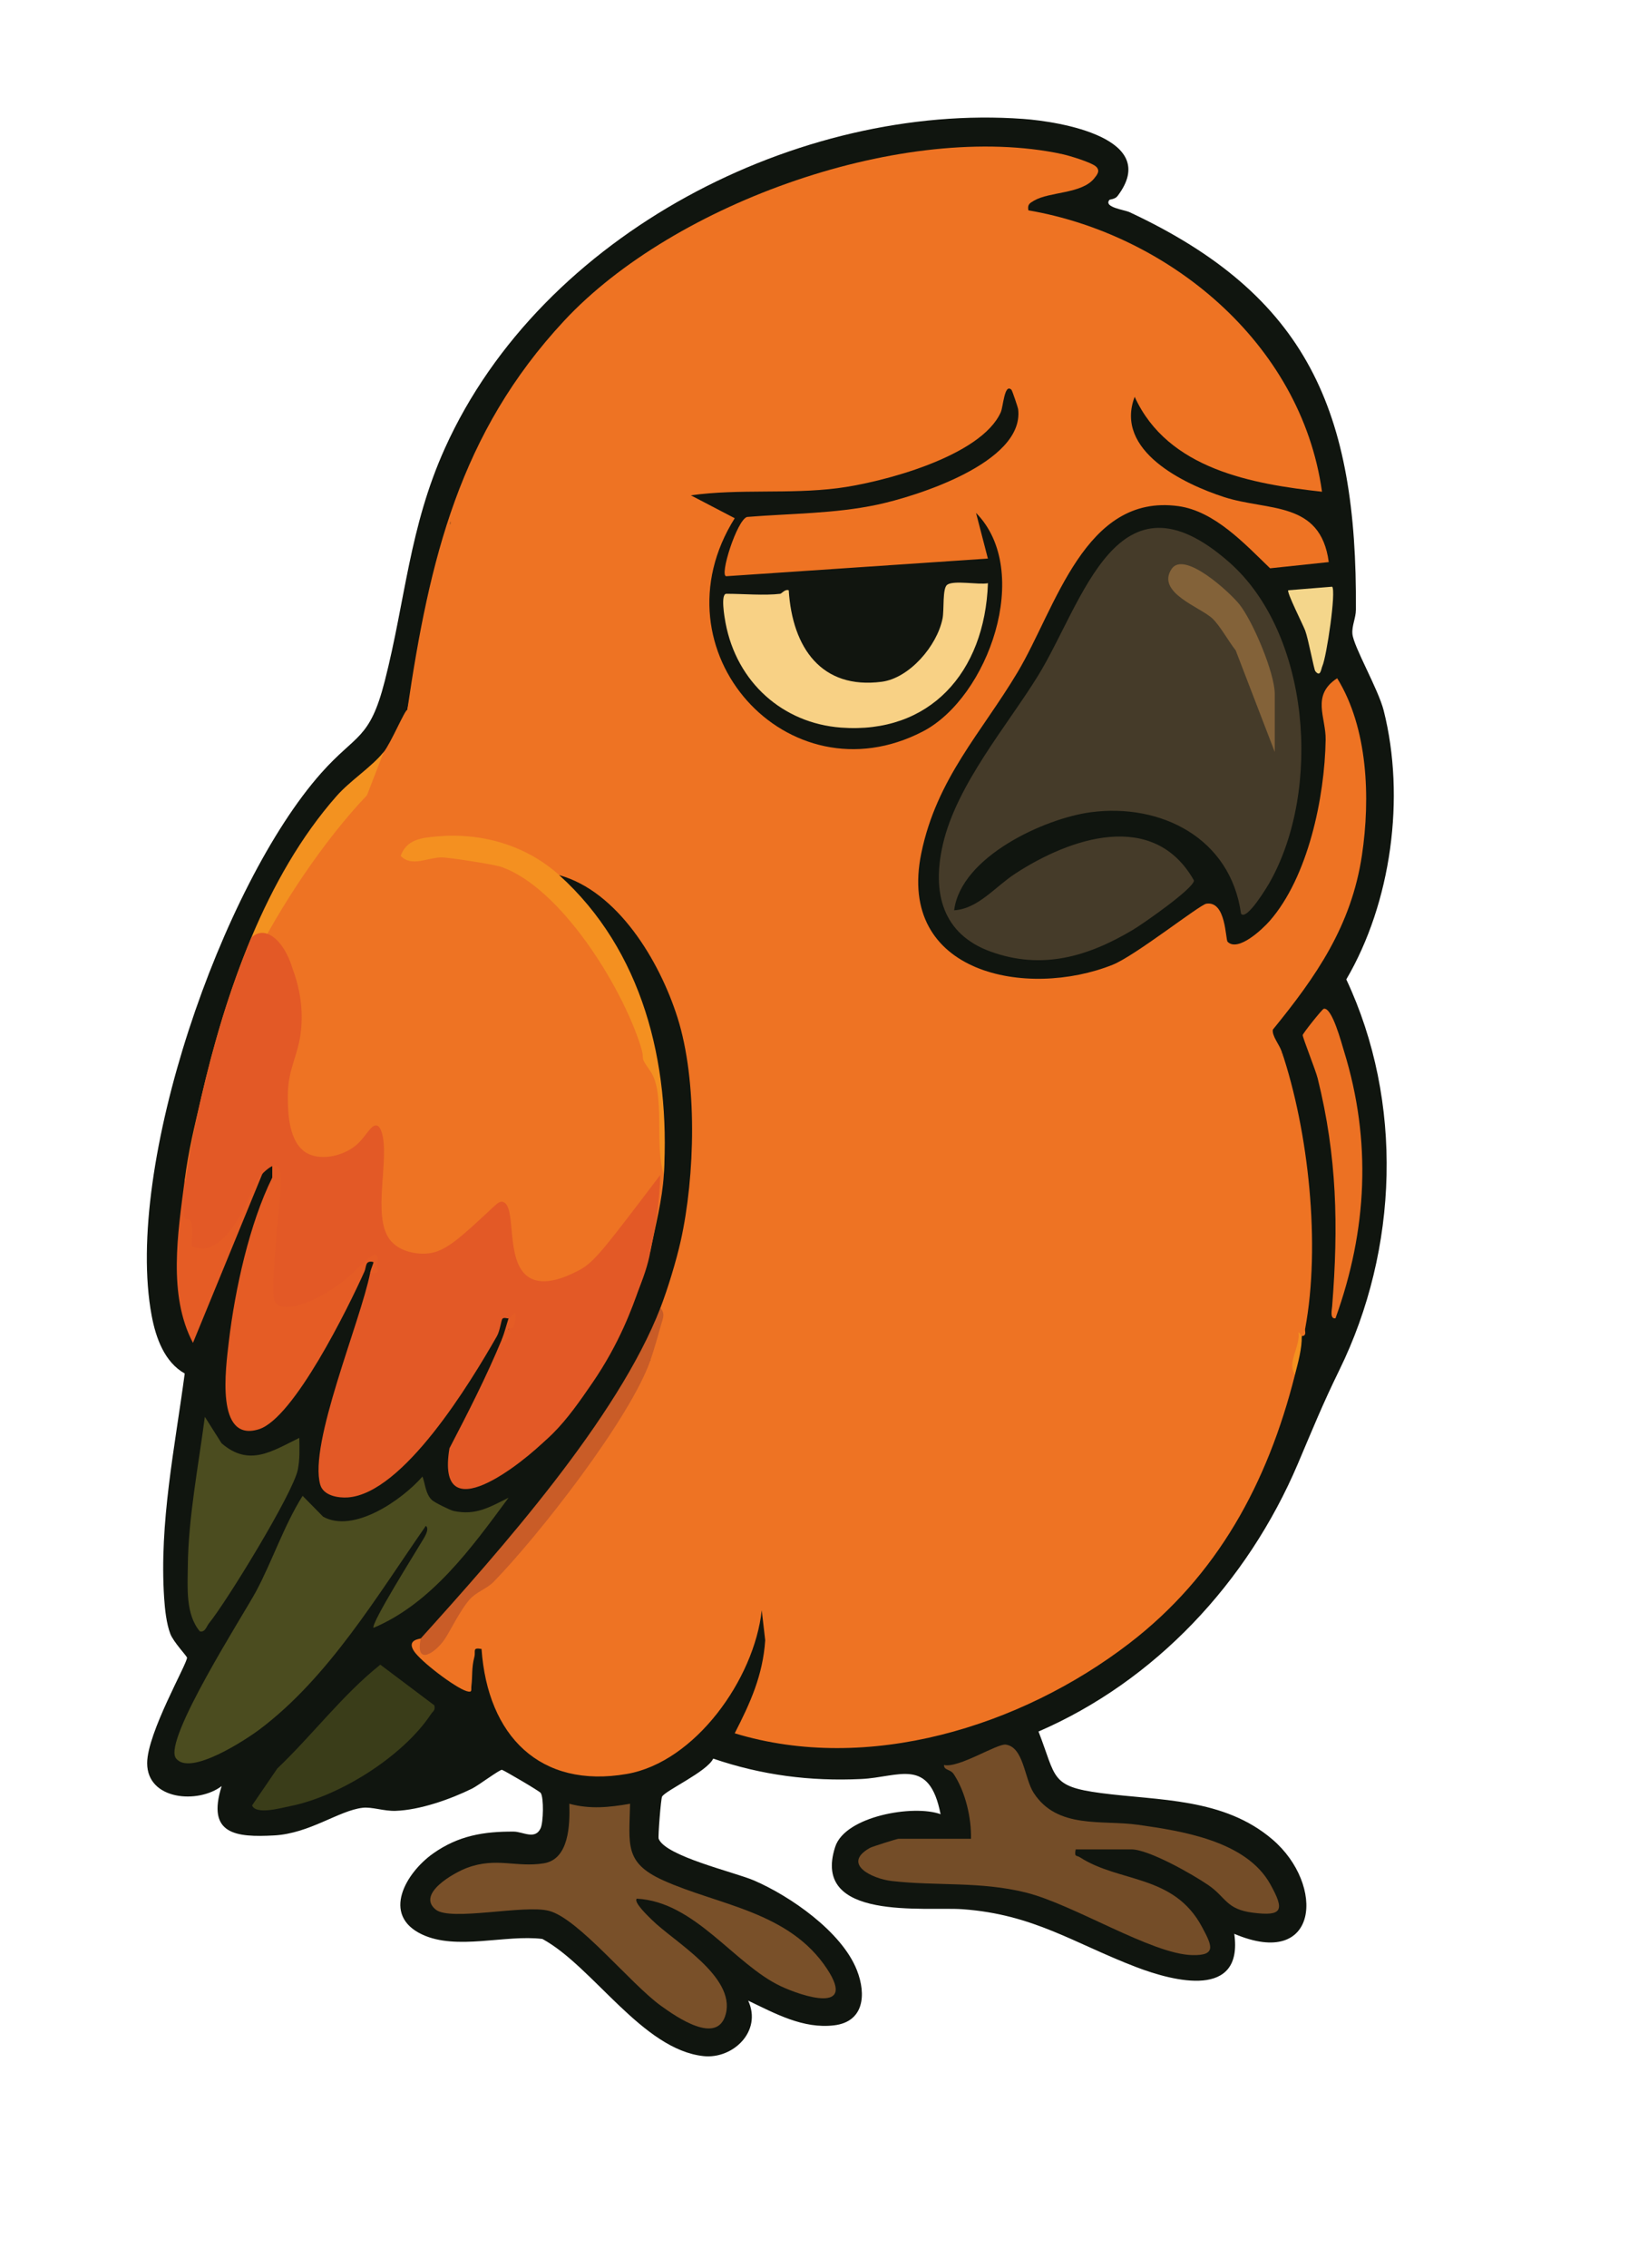 <?xml version="1.0" encoding="UTF-8"?><svg id="wrong" xmlns="http://www.w3.org/2000/svg" viewBox="0 0 612 841.89"><path d="M411.99,74.2c-2.23,2.77,5.54,3.65,7.49,4.56,66.13,30.92,84.56,73.8,84.05,147.56-.02,3.1-1.56,6-1.3,8.96.42,4.76,9.6,20.47,11.62,28.48,8.16,32.3,2.79,71.35-13.89,99.79,21.34,45.44,19.37,100.18-2.55,144.94-6.25,12.76-9.89,21.8-15.43,34.84-18.82,44.28-53.25,80.76-96.32,99.4,6.67,17.14,4.28,20.36,23.19,22.85,21.59,2.84,45.58,1.72,63.69,17.22,19.66,16.82,17.31,48.41-14.18,35.02,3.41,24.36-22.43,17.69-36.34,12.38-23.16-8.83-38.14-19.62-64.59-21.51-13.85-.99-56.27,4.51-47.27-23.16,3.72-11.44,29.16-15.76,39.13-12.11-4.17-21.41-15.45-13.73-29.46-13.06-18.96.9-36.95-1.42-54.97-7.57-2.3,4.84-17.63,11.78-18.99,14.09-.44.75-1.56,14.93-1.27,15.66,2.57,6.5,28.2,12.39,35.36,15.46,13.36,5.74,32.6,18.97,38.24,33.28,3.61,9.16,2.6,19.14-8.35,20.5-11.55,1.44-22.02-4.39-32-9.15,5.26,11.43-5.72,21.74-16.56,20.59-22.76-2.41-41.02-33.22-59.86-43.49-13.76-1.72-31.9,4.4-44.75-1.7-15.15-7.19-5.97-22.86,4.18-30.04,9.39-6.64,18.87-8.18,29.93-8.11,3.39.02,7.95,3.19,9.98-1.25,1.01-2.2,1.23-11.27.04-13.09-.47-.71-13.59-8.37-14.39-8.59-.74-.21-8.87,5.86-11.08,6.95-8.14,4.01-19.42,7.97-28.43,8.28-4.37.15-8.73-1.54-12.23-1.14-8.87,1.02-19.69,9.55-32.87,10.26-14.17.76-25.19-.31-19.49-18.32-8.71,6.67-27.65,5.27-27.67-8.48-.01-11.24,14.97-37.09,14.8-39.2-.04-.55-5.04-5.79-6.2-8.83-1.45-3.8-2.02-9.15-2.29-13.28-1.85-28.03,3.97-55.79,7.64-83.35-7.48-4.21-10.72-13.14-12.28-21.49-10.37-55.59,26.11-159.9,62.96-201.4,13-14.63,17.99-12.18,23.61-34.16,7.7-30.11,9.09-57.04,22.33-86.41,36.06-79.96,131.77-128.25,214.78-122.24,13.6.98,51.38,7.14,34.99,28.65-.91,1.19-2.86,1.22-3,1.4Z" fill="#10150f"/><path d="M394.43,57.2c2.63.56,10.8,3.04,12.54,4.59,1.76,1.56.45,3.11-.68,4.5-4.67,5.7-16.55,4.84-22.25,8.16-1.62.95-2.56,1.42-2.14,3.63,51.22,8.74,101.22,48.55,109.04,104.45-25.75-2.86-57.27-8.29-69.57-35.24-7.64,20.05,18.39,32.42,33.21,37.22,16.36,5.29,35.82,1.26,38.87,24.13l-21.79,2.31c-9.41-9.07-20.6-21.23-34.09-23.08-34.79-4.77-45.45,37.82-59.68,61.65-13.43,22.5-30.04,39.44-35.76,67.2-9.25,44.93,39.46,54.04,71.07,41.39,8.38-3.35,32.29-22.27,34.78-22.66,7.38-1.16,7.07,13.29,7.91,14.14,3.89,3.9,13.01-4.76,15.63-7.76,14.22-16.25,20.42-45.74,20.77-67.25.14-8.33-5.45-16.48,4.28-22.82,11.44,18.48,12.37,44.49,9.2,65.7-3.93,26.26-17.04,45.05-33.08,64.72-.45,2.21,2.41,5.61,3.2,7.95l3.75,16.67c-2.73,5.49-9.85-5.13-10.63-8.35-3.19,5.31-6.14,6.29-11.88,5.67-5.31,6.51-12.4,9.17-17.05.11-2.13,2.01-4.12,1.57-6.51.83-5.14,9.3-11.54,14.35-19.2,15.15-9.82,4.75-20.01,7.8-30.56,9.15-14.64-1.93-28.68-5.91-42.12-11.94-6.45,4.74-19.78,5.08-26.91.84-8.12-7.26-17.49-13.93-27.41-18.09-2.01-4.41-6.23-4.82-12.67-1.25l-3-1.68c-2.13,2.71-5.35,4.03-8.68,3.27.36,9.28.35,59.44-7.42,61.91-1.08.34-2.12-.68-2.81-1.79,5.37-24.14,6.28-59.36-1.21-82.95-6.69-21.08-22.18-46.83-43.91-52.83l-4-.03c-12.61-10.06-28.88-13.53-44.45-11.39-4.32.59-10.61,4.24-4.29,3.68,27.66-2.47,41.95,2.17,60.9,25.83,21.84,27.27,32.02,58.09,30.7,92.89-.59,9.88-3.17,19.12-5.01,28.72-4.47,2.62-4.01-3.69-2.8-7.44-9.81,6.3-18.11,13.54-26.25,22.12-1.53,1.46-3.13,1.12-4.8-.32.77,4.11-5.81,4.59-7.52,1.31-13.32-.02-15.06-16.15-15.97-27.34-1.4,2.09-2.7,3.96-4.52,5.73-3.71,3.61-13.06,12.54-17.11,8.55-.13,2.73-.51,3.32-2.51,1.31-1.64,4.43-10.49,3.67-13.79,1.31-1.76,1.73-2.41,1-1.25-1.31-5.86-5.89-9.29-14.48-6.27-23.07l.81-20.92c-20.92,23.88-47.62,2.76-34.95-25.35l-1.57-2.26c.75-2.49,4.89-33.46,3.05-32.08-5.4,6.99-10.33,14.16-14.78,21.53-4.26,1.17-6.99,5.3-8.19,12.38.02,4.69-2.62,12.49-7.05,7.1,2.76-13.8,5.92-29.36,12.73-41.74,9.74-24.81,26.57-50.16,45.47-70.34,1.92-5.15,4.66-10,8.23-14.56,2.63-3.21,7.91-15.75,8.77-15.67,4.2-20.28,8.62-41.03,13.26-62.26,1.98-1.97,2.9-4.83,2.75-8.59,4.85-3.79,7.37-9.32,7.56-16.58,3.46-1.23,4.05-1.83,6.19-4.71,16.03-29.32,30.1-49.3,58.54-68.63,35.28-23.99,73.3-38.5,115.2-43.2l.55-2.67c12.85-1.48,25.89-1.37,39.13.35Z" fill="#ee7323"/><path d="M252.79,460.62c2.77.71,4.43-5.95,4.72-7.49,2.96-16.04,3.59-39.51,2.88-55.91-.12-2.66-1.2-4.58-1.32-7.1,3.19.39,2.78,7.66,4.51,7.92,5.33.82,6.95-4.09,7.4-4.06,1.94.16,2.9,2.28,3.97,2.47,1.51.27,2.86-2.17,4.83-2.4.41-.05,7.87.3,8.19.56,1.22,1.01.63,3.83,1.95,4.77,1.44,1.02,4.67.74,6.65,1.92,3.98,2.38,10.17,7.91,14.2,10.1,1.01.55,3.12-.45,3.27-.25.4.53.12,2.62.83,3.66,3.2,4.71,17.32,3.92,22.28,2.68.98-.24.8-2.32,1.72-2.56,5.52-1.42,9.62,4.22,15.45,2.6l-1.27,2.59c8.23.32,20.7,6.36,28.25,6.61,10.81.36,22.01-4.97,31.67-8.83,2.17-.87,4.98-.16,7.52-1.33,4.54-2.09,8.4-13.11,12.64-14.06,1.5-.34,3.23.92,4.35.7,1.03-.2.68-2.68,1.44-2.7,3.44-.12,4.01,5.55,6.52,6.4,6.21,2.1,7.17-3.09,10.06-4.87,2.65-1.63,5.61.29,7.79-.81,1.89-.95,4.89-8.05,7.4-5.65.54.52,1.06,3.35,2.17,4.87,1.47,2.02,2.84,5.88,5.55,5.31l-2.5-15.66c10.07,29.78,14.57,72.07,8.77,103.14-3.47.12-4.74-2.81-3.82-8.78,4.48-16.85-8.82-11.23-9.53.26,7.44,6.96,7.12,15.94-.94,26.95.06,10.49-5.33,10.66-9.9,2.02-5.52,8.32-19.92,12.27-27.75,4.92-3.82-4.77-6.42-3.3-7.79,4.4-4.79,4.78-9.11,10.14-12.93,16.09-5.86,4.59-11.59,9.28-17.19,14.05,11.76,5,10.05,32.69-4.58,19.82-2.95-8.16-3.93-4.14-1.31,2.13-2.78,10.86-42.09-2.68-29.34-16-2.08-.7-3.86-1.79-5.35-3.28-4.85,14.62-23.7,12.87-34.81,7.04-6.11,1.88-8.19-1.64-6.88-7.45-3.33-2.56-3.46-5.79-.27-8.63l-3.22-4.15c-8.79,2.2-9.56-5.67-3.24-10.7-4.09-1.14-6.69-4.31-7.81-9.49l-9.26-3.53c-4.78-5.49-7.35-5.52-12.62-.25.31,4.18-.8,6.94-3.34,8.29-2.16,14.02-16.64,5.72-16.2-5.74-9.79-1.03-14.1-6.41-15.09-16.21l-1.62-2.39c2.85-5.62,4.64-11.35,5.38-17.19,2.69-6.96,5.9-17.51,7.52-24.81Z" fill="#ee7323"/><path d="M241.51,505.01c5.45.99,2.24,3.43,3.99,6.83,4.05,7.86,11.6,5.43,13.33,7.8.65.89-.14,3.02.31,3.93.61,1.23,1.94,1.11,2.02,1.31.32.78-1.01,2.35-.29,3.59,2.01,3.48,9.33,4.34,9.4.71.12-5.8-6.22-.4-8.14-4.57-1.66-3.59,4.02-4.44,3.21-7.84l-3.76-1.3,7.47.04c.68,2.65-.89,9.35,3.19,9.06,2.34-.16.34-4.67,1.76-7.18,2.53-4.46,8.67-4.72,9.84-6.17,1.01-1.24.12-4.54,2.79-4.89-3.13,14.47,11.01,9.45,14.34,15.77.79,1.49.51,3.84,1.36,5.1,1.15,1.69,5.67,1.78,6.87,4.61.59,2.95-10.03,5.55-2.53,9.77,2.23-8.59,3.9.52,6.3,1.97,3.5,2.1,7.96-1.93,7.5,7.17l-4.37-3.91c-7.04,6.1-2.71,4.22-1.21,7.86.51,1.24-1.4,6.63,1.2,6.47,3.13-.19,1.31-7.56,5.03-9.1,5.02.08-1.33,5.73-.65,8.43.35,1.4,15.54,4.94,18.19,4.38,1.51-.32,9.28-3.6,10.62-4.43,3.21-1.98,4.56-16.1,2.53-20.14,7.14-1.6,6.8,7.79,12.51,11.09-1.42,3.7-6.64-.32-7.49.66-3.64,4.17,5.84,3.82,6.25,5.89.22,2.51-3.11,3.4-3.62,5.46-2.02,8.05,21.75,16.81,27.43,11.51l-5-9.8c2.62-.78,5.91,1.66,8.01,1.39.95-.12.3-3.66,2.62-2.69,4.4,1.83-.92,5.54-.61,7.1.34,1.73,5.61,3.84,7.52,3.33-1.21-3.54,1.34-8.45,1.25-10.97-.02-.65-1.7-.79-2.36-1.85-.73-1.18-.61-2.84-1.94-4.22-2.6-2.7-8.75-2.34-8.22-6.46,7.47,2.23,7.36-2.74,10.09-4.55,8.62-5.71,8.36-3.98,15.77-13.62,3.81-4.95,1.43-3.71,2.33-5.38.73-1.35,5.09-2.73,6.75-5.99,1.19-2.34,1.25-6.68,1.5-6.93.27-.26,6.93-1.36,7.26-1.18.25.14.48,2.15,1.51,2.89s7.24,4.49,7.82,4.49c1.72-.01,14.03-3.66,15.09-4.86,3.63-4.13.05-13.22,8.64.23,3.83,6,2.49-2.75,2.64-3.36,1.16-4.75,3.52-7.41,4.95-10.37,5.97-12.36-2.86-12.02-3.81-17.45-.11-.65.92-7.8,1.18-8.1.48-.55,2.59-.25,3.37-.98,2.48-2.31,1.97-5.64,6.76-4.26,1.2.35,2.86,2.89,3.4,2.39.46-.42-1.03-3.12,1.25-2.61,1.05,7.24-3.72,15.42.01,22.19-.12.64.19,1.39-.01,1.94-.25.63-.64.75-1.24.67-1.63,4.41-2.47,9.19-2.51,14.36-10.18,40.41-28.9,74.71-61.53,99.76-40.41,31.03-97.19,48.43-146.54,33.39,5.78-11.27,10.45-21.48,11.33-34.53l-1.29-11.14c-2.79,25.64-24.81,56.39-50.1,60.76-32.15,5.56-51.67-14.02-53.96-46.4-3.58-.62-2.08.79-2.67,3.02-1.08,4.08-.63,7.03-1.09,10.7-.19,1.49.53,2.65-1.84,1.92-4.23-1.31-17.15-11.1-19.58-14.98-2.62-4.19,2.41-4.34,2.63-4.58,1.81,4,4.16,3.49,7.05-1.54,4.48-8.43,10.13-16.37,18.23-21.29,21.62-23.87,42.85-49.73,56.9-79.31l3.06-1Z" fill="#ee7323"/><path d="M460.87,339.2c-3.88-28.2-29.83-41.08-55.66-37.72-17.18,2.23-48.37,16.5-50.88,36.42,8.93-.58,15.11-8.66,22.66-13.59,20.22-13.21,51.41-24,66.4,2.52-.01,2.94-19.1,16.19-22.61,18.28-16.77,10-33.84,15.04-52.95,8.1-17.72-6.43-21.88-21.7-17.66-39.88,5.15-22.19,23.99-44.13,35.29-62.47,16.87-27.39,29.27-78.86,70.99-42.18,30.14,26.5,34.46,84.43,15.1,118.79-.75,1.34-8.53,14.42-10.67,11.72Z" fill="#453b29"/><path d="M162.54,467.15c1.83.21,2.96,1.61,3.41,4.2l9.54,2.6c-.95-12.42,15.33-1.96,17.29,5.55,2.68-.81,5.14-.57,7.37.7,2.5-.6,6.11-.86,7.52-1.31l3.44,1.39c9.84-4.2,19.79-.79,13.46,11.3,7.3.29-.59,15.36-4.66,8.69l-1.92-.3c1.23,6.44,2.1,11.73-5.62,13.54l1.98,1.95c-2.13,5.16-5.19,9.94-9.18,14.35-.32.35-.39,2.6-1.76,3.98-9.21,9.32-41.74,35.29-36.5,3.81,6.88-13.19,13.76-26.66,19.46-40.43,1.75-.98,4.93-7.87,2.51-7.83-.32.22-1.71-.49-2.31.18-.4.45-.94,4.55-2.01,6.42-9.88,17.3-34.77,58.44-55.4,59.9-3.44.24-9.04-.59-10.23-4.73-4.36-15.18,14.9-60.31,18.56-78.73,3.41-5.38,5.92-6.69,7.52-3.92l1.25,1.31c1.8,1.07,2.16,3,1.09,5.79l6.28.78c3.82,3.76,5.8-4.32,6.42-7.87.28-.06,1.51-.96,2.51-1.31Z" fill="#e35926"/><path d="M160.42,556.83c.91.86,6.76,3.76,8.04,4.03,8.27,1.77,13.38-1.44,20.4-4.91-13.8,18.71-28.58,39.16-50.13,48.29-1.22-1.33,15.95-28.63,17.76-31.75.76-1.32,3.27-4.8,1.66-6.11-18.27,26.23-36.1,56.21-61.64,75.49-5,3.78-26.23,17.78-31.22,10.71-4.75-6.73,25.28-53.43,29.78-61.82,5.95-11.09,10.45-24.64,17.31-35.51l7.62,7.74c11.32,6.26,29.2-6.13,36.89-14.9,1.08,2.86,1.11,6.44,3.51,8.72Z" fill="#4b4c1f"/><path d="M360.59,682.57c.18-7.87-2.11-17.54-6.41-24.02-1.27-1.92-3.7-1.38-3.61-3.39,5.44,1.25,19.72-8.03,22.95-7.57,6.67.96,6.88,12.57,10.34,17.91,8.8,13.57,25.4,9.96,38.76,11.85,16.15,2.29,40.1,5.92,49.08,22,5.45,9.75,4.62,12.03-6.45,10.63-9.94-1.25-9.94-5.73-16.5-10.22-5.86-4.02-22.13-13.28-28.61-13.28h-20.68c-.57,3.02.29,2.09,1.6,2.94,14.61,9.48,34.84,6.23,45.32,25.86,3.62,6.77,5.64,10.69-3.69,10.44-15.08-.39-43.99-18.82-61.75-23.23-16.97-4.21-33.19-2.36-49.8-4.27-7.14-.82-18.79-6.3-8.05-12.31.81-.45,10.01-3.36,10.56-3.36h26.95Z" fill="#744d28"/><path d="M233.98,669.52c-.28,15.11-2.27,21.84,12.21,28.41,20.53,9.31,46.94,11.49,61.03,33.04,10.77,16.47-9.01,10.19-17.31,6.28-17.27-8.16-31.82-31.36-53.42-32.47-1.4,1.26,4.55,6.82,5.6,7.86,7.98,7.97,31.06,20.92,27.44,34.93-3.05,11.79-18.31,1.14-24.16-3.09-11.27-8.15-30.53-32.27-41.44-35.17-9.2-2.45-36.62,3.98-42.13-.49-7.23-5.87,6.91-13.74,11.67-15.5,10.93-4.04,18.23-.02,28.48-1.67,9.42-1.52,9.71-14.34,9.48-22.11,7.74,2.1,14.81,1.34,22.55,0Z" fill="#795029"/><path d="M76.05,405.79c5.46-.19,3.72-5.17,4.64-7.82.73-2.1,4.86-13.9,5.48-14.31.38-.25,3.13,1.78,3.65,1.26.16-.17.05-2.8,1.22-4.59,2.8-4.29,7.4-8.5,10.65-12.47,1.81-2.2,1.41-5.92,5.59-6.41,4.55,6.5,1,11,.24,17.74-.42,3.74,0,7.43-.44,11.29-.25,2.16-2.15,4.77-2.22,5.58-.05.56,2.57.59,2.58,1.27.04,2.22-3.5,11.76-3.82,14.47-.53,4.56,2.09,13.39,5.6,16.24.73.59,9.46,5.06,10.02,5.09,2.14.12,12.53-4.92,14.78-6.41,1.32-.88,5.16-8.31,7.85-3.95.59.96-.6,19.43-.66,22.84-.04,2.53-1.43,5.07-1.33,7.83.17,5.16,5.71,9.22,5.1,15.03-3.56-.53-2.87,5.24-7.52,3.92.23-1.18,1.26-3.53,1.25-3.92-1.5-.52-2.75-1.42-3.75-2.71-7.55-.87-12.48-4.07-10.47-12.93-3.87,1.33-7.25,1.79-9.28-2.57-3.23,6.57-7.41,4.15-7.27-2.62-6.65,2.73-9.03.12-7.13-7.85l.3-2.66.02-10.43-29.47,71.77c-9.36-17.76-5.61-40.71-3.13-60.03,2.35-9.91,4.86-19.92,7.52-30.03-.55-1.02-.94-1.87,0-2.61Z" fill="#e55c25"/><path d="M101.12,437.12c4.72,1.91.48,5.44,1.26,9.13.32.39,7.6-2.46,8.76-1.29.27.27-1.17,6.18.02,7.82l2.5-6.52c3.39-.98,3.59,4.5,5.74,5.01,1.56.37,7.08-3.11,7.69.82.4,2.6-2.44,4.96,1.6,9.3,1.96,2.1,9.81-.69,10.03,7.06-3.27-.71-2.54,1.68-3.4,3.58-5.95,13.24-26.16,54.4-39.16,58.49-16.23,5.1-12.34-22.58-11.18-32.53,2.28-19.44,7.72-43.95,16.13-60.88Z" fill="#e55c25"/><path d="M394.43,57.2h-37.6s2.51,3.9,2.51,3.9c-16.08,4.13-34.12,5.05-49.89,10.06-32.99,10.49-80.96,36.28-102.99,64.05-6.5,8.19-21.73,37.31-26.29,41.23-1.61,1.38-3.65.72-3.8.89-.56.6,1.82,10.39-5.14,14.95-1.48.97-5.4.13-3.65,3.32.17.31,3.17-3.26,2.47.62-3.11,3.32.44,4.29-5.04,5.42l-12.51,63.15c-.53-.2-1.03-1.3-1.23-1.32,8.22-56.05,19.5-102.8,58.21-144.38,41.08-44.14,126.88-74.26,184.96-61.9Z" fill="#ee7323"/><path d="M111.14,533.74c.08,3.98.24,7.87-.55,11.82-1.75,8.74-26.54,49.14-33,57.02-.91,1.11-1.38,3.45-3.4,2.96-5.33-6.43-4.51-16.15-4.44-24.23.16-17.9,4.01-37.64,6.32-55.4l6.21,9.82c10.27,8.91,18.84,2.88,28.86-1.99Z" fill="#4b4c1f"/><path d="M161.28,632.99c.5,1.9-.49,2.17-1.22,3.27-10.54,15.91-34.3,30.65-52.42,34.19-3.27.64-12.53,3.32-14.03-.29l9.37-13.71c13.1-12.46,24.28-27.41,38.26-38.53l20.03,15.07Z" fill="#3a3d19"/><path d="M207.66,324.84c30.95,27.9,41.33,69.65,38.86,110.97-3.58-9.86.71-30.02-4.99-38.17-4.54-6.49-1.63-3.06-3.67-9.48-7.09-22.39-29.77-58.7-51.7-66.37-2.62-.92-18.85-3.42-21.81-3.52-5.26-.18-11.41,3.82-15.56-.6,2.25-6.05,7.55-6.64,13.15-7.17,16.48-1.56,33.2,3.04,45.73,14.34Z" fill="#f49020"/><path d="M495.94,489.34c-2.14.34-1.34-3.11-1.23-4.54,2.35-29.66,1.82-55.53-5.38-84.52-.76-3.07-5.63-15.21-5.56-16.06.05-.63,7.22-9.63,7.82-9.77,3.07-.7,6.59,12.74,7.5,15.67,10.33,33.37,8.66,66.52-3.14,99.21Z" fill="#ec7123"/><path d="M241.51,505.01c-7.56,21.64-41.62,65.2-58.29,82.25-2.38,2.43-6.38,3.68-8.83,6.47-3.56,4.05-7.07,11.51-9.28,14.78-3.3,4.89-11.04,10.26-8.84-.35,29.31-32.51,73.11-81.66,88.99-122.72,1.81,2.34.96,3.72.3,6.1-1.12,4.03-2.72,9.65-4.06,13.48Z" fill="#c95c27"/><path d="M241.51,464.54c-3.22,18.93-23.71,51.34-36.35,65.28l-.6-5.23c3.3,2.82,9.54-4.88,7.94-7.66-.31-.54-6.16-1.52-1.72-5.41,4.01-3.52,6.67,2.58,5.2-8.21-.3-2.21-4.78-4.85.84-5.79,3.22-.54,5.41.36,6.51,3.58,1.42-.56,4.4-6.47,2.52-7.82-1.87,3.61-5.7,2.6-6.89-.68s3.84-1.01,4.88-4.05c1.13-3.3-.59-7.95-4.27-7.86-2.07.05-11.1,5.95-11.9-1.78,5.51-1.74,11.58-10.73,16.44-14.86,2.62-2.23,9.95-5.79,12.08-7.66,1.68-1.48.08-5,.94-7.38.94-2.62,5.06-7.32,6.27-10.56,1.4,7.5-1.64,15.56-3.07,23.08-.32,1.68,1.21,2.87,1.18,3.03Z" fill="#e55c25"/><path d="M142.49,279.15l-6.21,16.05c-15.68,16.41-32.12,40.88-42.47,61.85-1.37,2.78-1.59,7.26-2.6,8.8-.83,1.26-3.16.29-3.99,1.55-2.9,4.43-9.53,31.47-11.17,38.39-.18.76.18,1.84,0,2.61-.9,1.33-1.32.9-1.25-1.31,9.03-38.86,23.74-81.61,50.18-111.59,5.09-5.78,12.83-10.63,17.51-16.36Z" fill="#f39220"/><path d="M494.71,217.78c1.54,1.57-2.04,25.89-3.65,29.5-.47,1.04-.66,4.3-2.62,1.85-.48-.6-2.56-11.89-3.74-15.05-.83-2.22-6.99-14.35-6.29-14.98l16.29-1.32Z" fill="#f4d68b"/><path d="M76.05,408.4c-1.83,8.08-3.2,16.14-4.96,24.21-.47,2.17-.37,4.51-2.56,5.82,1.52-11.87,3.64-20.05,6.27-31.33l1.25,1.31Z" fill="#ee7323"/><path d="M188.86,489.35c1.86-1.24,3.03-3.43,6.26-2.6,1.39,8.49-3.88,5.19-6.23,6.59-.09.06.7,1.44.49,1.86-.41.82-2.07,4.81-3.03,1.99.98-2.38,1.7-5.34,2.51-7.83Z" fill="#e55c25"/><path d="M483.42,495.88c.08,4.87-1.34,9.74-2.51,14.36-3.17-4.31,2.12-10.58,1.28-15.68.59.16,1.03,1.3,1.23,1.32Z" fill="#f5901f"/><path d="M375.61,144.68c.27.27,2.41,6.5,2.5,7.3,2.26,19.82-38.18,32.36-52.39,35.37-15.91,3.37-32.12,3.22-48.28,4.54-3.76,1.02-10.43,22.13-7.71,22l97.13-6.55-4.4-16.96c21.19,21.51,4.58,68.55-19.83,81.17-49.99,25.85-100.65-30.06-69.78-79.19l-16.3-8.5c18.07-2.5,36.36-.35,54.5-2.64,16.18-2.05,53.31-11.7,60.62-28.25.88-2,1.34-10.85,3.94-8.28Z" fill="#11150f"/><path d="M162.54,467.15c5.72-1.99,12.9-7.71,17.12-12.19,2.15-2.29,2.76-7.69,6.69-7.38.47,7.99.97,16.4,4.14,23.77,2.65,6.16,5.44,3.91,9.65,8.86-2.04.49-7.68,2.7-8.1,2.6-1.65-.38-1.76-4.06-2.6-5.3s-2.7.13-2.91-.15c-.54-.73,0-3-1.42-4.33s-5.4-1.14-6.92-3.26c-3.76,3.3,5.53,5.72,3.14,7.82-.68.6-16.61-3.57-17.25-4.22-1.26-1.28-1.38-4.39-1.55-6.22Z" fill="#e55c25"/><path d="M160.03,468.46c4.87,5.97-1.64,7.33-2.5,13.05,4.4,1.98,5.13-2.52,5.65-2.61,2.49-.43,2.49,1.79,1.86,3.26-.82,1.9-8.41,2.89-10.73,3.21-4.28.6.32-5.62-.54-6.45-7.97-.7-10.79-.13-7.52-9.15,3.6-2.12,9.59-.35,13.79-1.31Z" fill="#e55c25"/><path d="M291.02,523.32c2.58-.18,3.03,10.13-1.24,9.11-5.45-1.3.23-9.04,1.24-9.11Z" fill="#ee7323"/><path d="M277.77,525.98c.22.14,1.7,4.73,1.33,5.14l-6.26-1.32c.59-2.42,2.19-5.64,4.93-3.82Z" fill="#ee7323"/><path d="M473.4,279.15l-14.52-37.75c-2.65-3.32-5.77-9.11-8.68-11.85-4.43-4.18-20.99-9.59-15.11-18.37,4.67-6.97,21.66,8.74,25.15,13.12,5.03,6.3,13.15,25.51,13.15,33.31v21.54Z" fill="#836239"/><path d="M289.77,220.4c.53-.06,1.72-1.8,3.13-1.3,1.36,21.45,12.23,36.85,34.51,33.97,10.26-1.33,20.55-13.25,22.61-23.45.66-3.27-.12-11.22,1.73-12.56,2.44-1.77,11.63.09,15.13-.57-1.15,33.27-21.75,56.06-54.58,53.59-21.54-1.62-38.71-16.73-42.87-38.9-.36-1.9-1.92-10.77.31-10.77,6.21,0,14.17.71,20.06,0Z" fill="#f8d185"/><path d="M237.33,478.18c3.07-8.77,4.55-15.52,5.08-18.12,1.96-9.45,2.61-17.68,2.78-23.91-2.8,3.69-5.3,6.98-7.43,9.78-15.01,19.69-17.92,23.16-23.28,25.87-3.15,1.59-12.23,6.18-18.19,2.24-8.95-5.91-4.21-26.61-9.59-27.91-1.41-.34-2.4.91-6.26,4.48-8.99,8.32-14.42,13.33-20.15,14.46-4.66.92-12.09-.22-15.65-5.09-6.5-8.9.17-29.84-2.87-39.63-.33-1.05-.86-2.29-1.83-2.54-2.01-.53-3.93,3.69-6.85,6.52-4.89,4.74-13.78,6.75-19.17,3.67-6.81-3.89-6.97-15.28-7.04-20.37-.17-11.86,4.46-15.78,5.09-27.5.47-8.69-1.57-15.9-3.33-20.57-2.51-8.46-7.47-13.69-11.75-13.27-.87.09-2.13.44-3.57,1.76-2.03,4.92-4.65,11.6-7.42,19.63-1.52,4.41-6.4,18.83-11.48,41.02-6.71,29.34-7.17,43.42-5.29,43.94.28.08.54-.17.98,0,1.6.61,1.49,5.19.98,9.78.93.47,2.45,1.09,4.3,1.02,8.89-.34,15.85-16.2,16.24-17.11,1.62-3.78,2.84-8.15,7.04-11.81,2.61-2.28,3.67-1.93,3.91-1.83,2.44.98,1.69,8.67,1.25,13.34-3.27,34.17-2.69,36.69-1.05,38,4.92,3.94,19.03-3.34,27-10.39,4.04-3.58,8.4-8.78,9.98-7.74.8.52.56,2.44.2,4.07.87,3.95,2.08,9.94,3.13,17.31,2.34,16.45,1.1,20.18,3.91,22,7.25,4.68,29.01-11.31,37.95-18.94,1.98-1.69,4.88-4.29,6.06-3.46,2.16,1.51-2.87,13.34-7.04,23.02-8.48,19.69-13.74,26.54-10.96,30.76,2.47,3.74,9.55,2.79,12.13,2.44,15.83-2.13,26.03-16.96,34.82-29.74,10.09-14.67,14.85-27.96,17.37-35.17Z" fill="#e35926"/></svg>